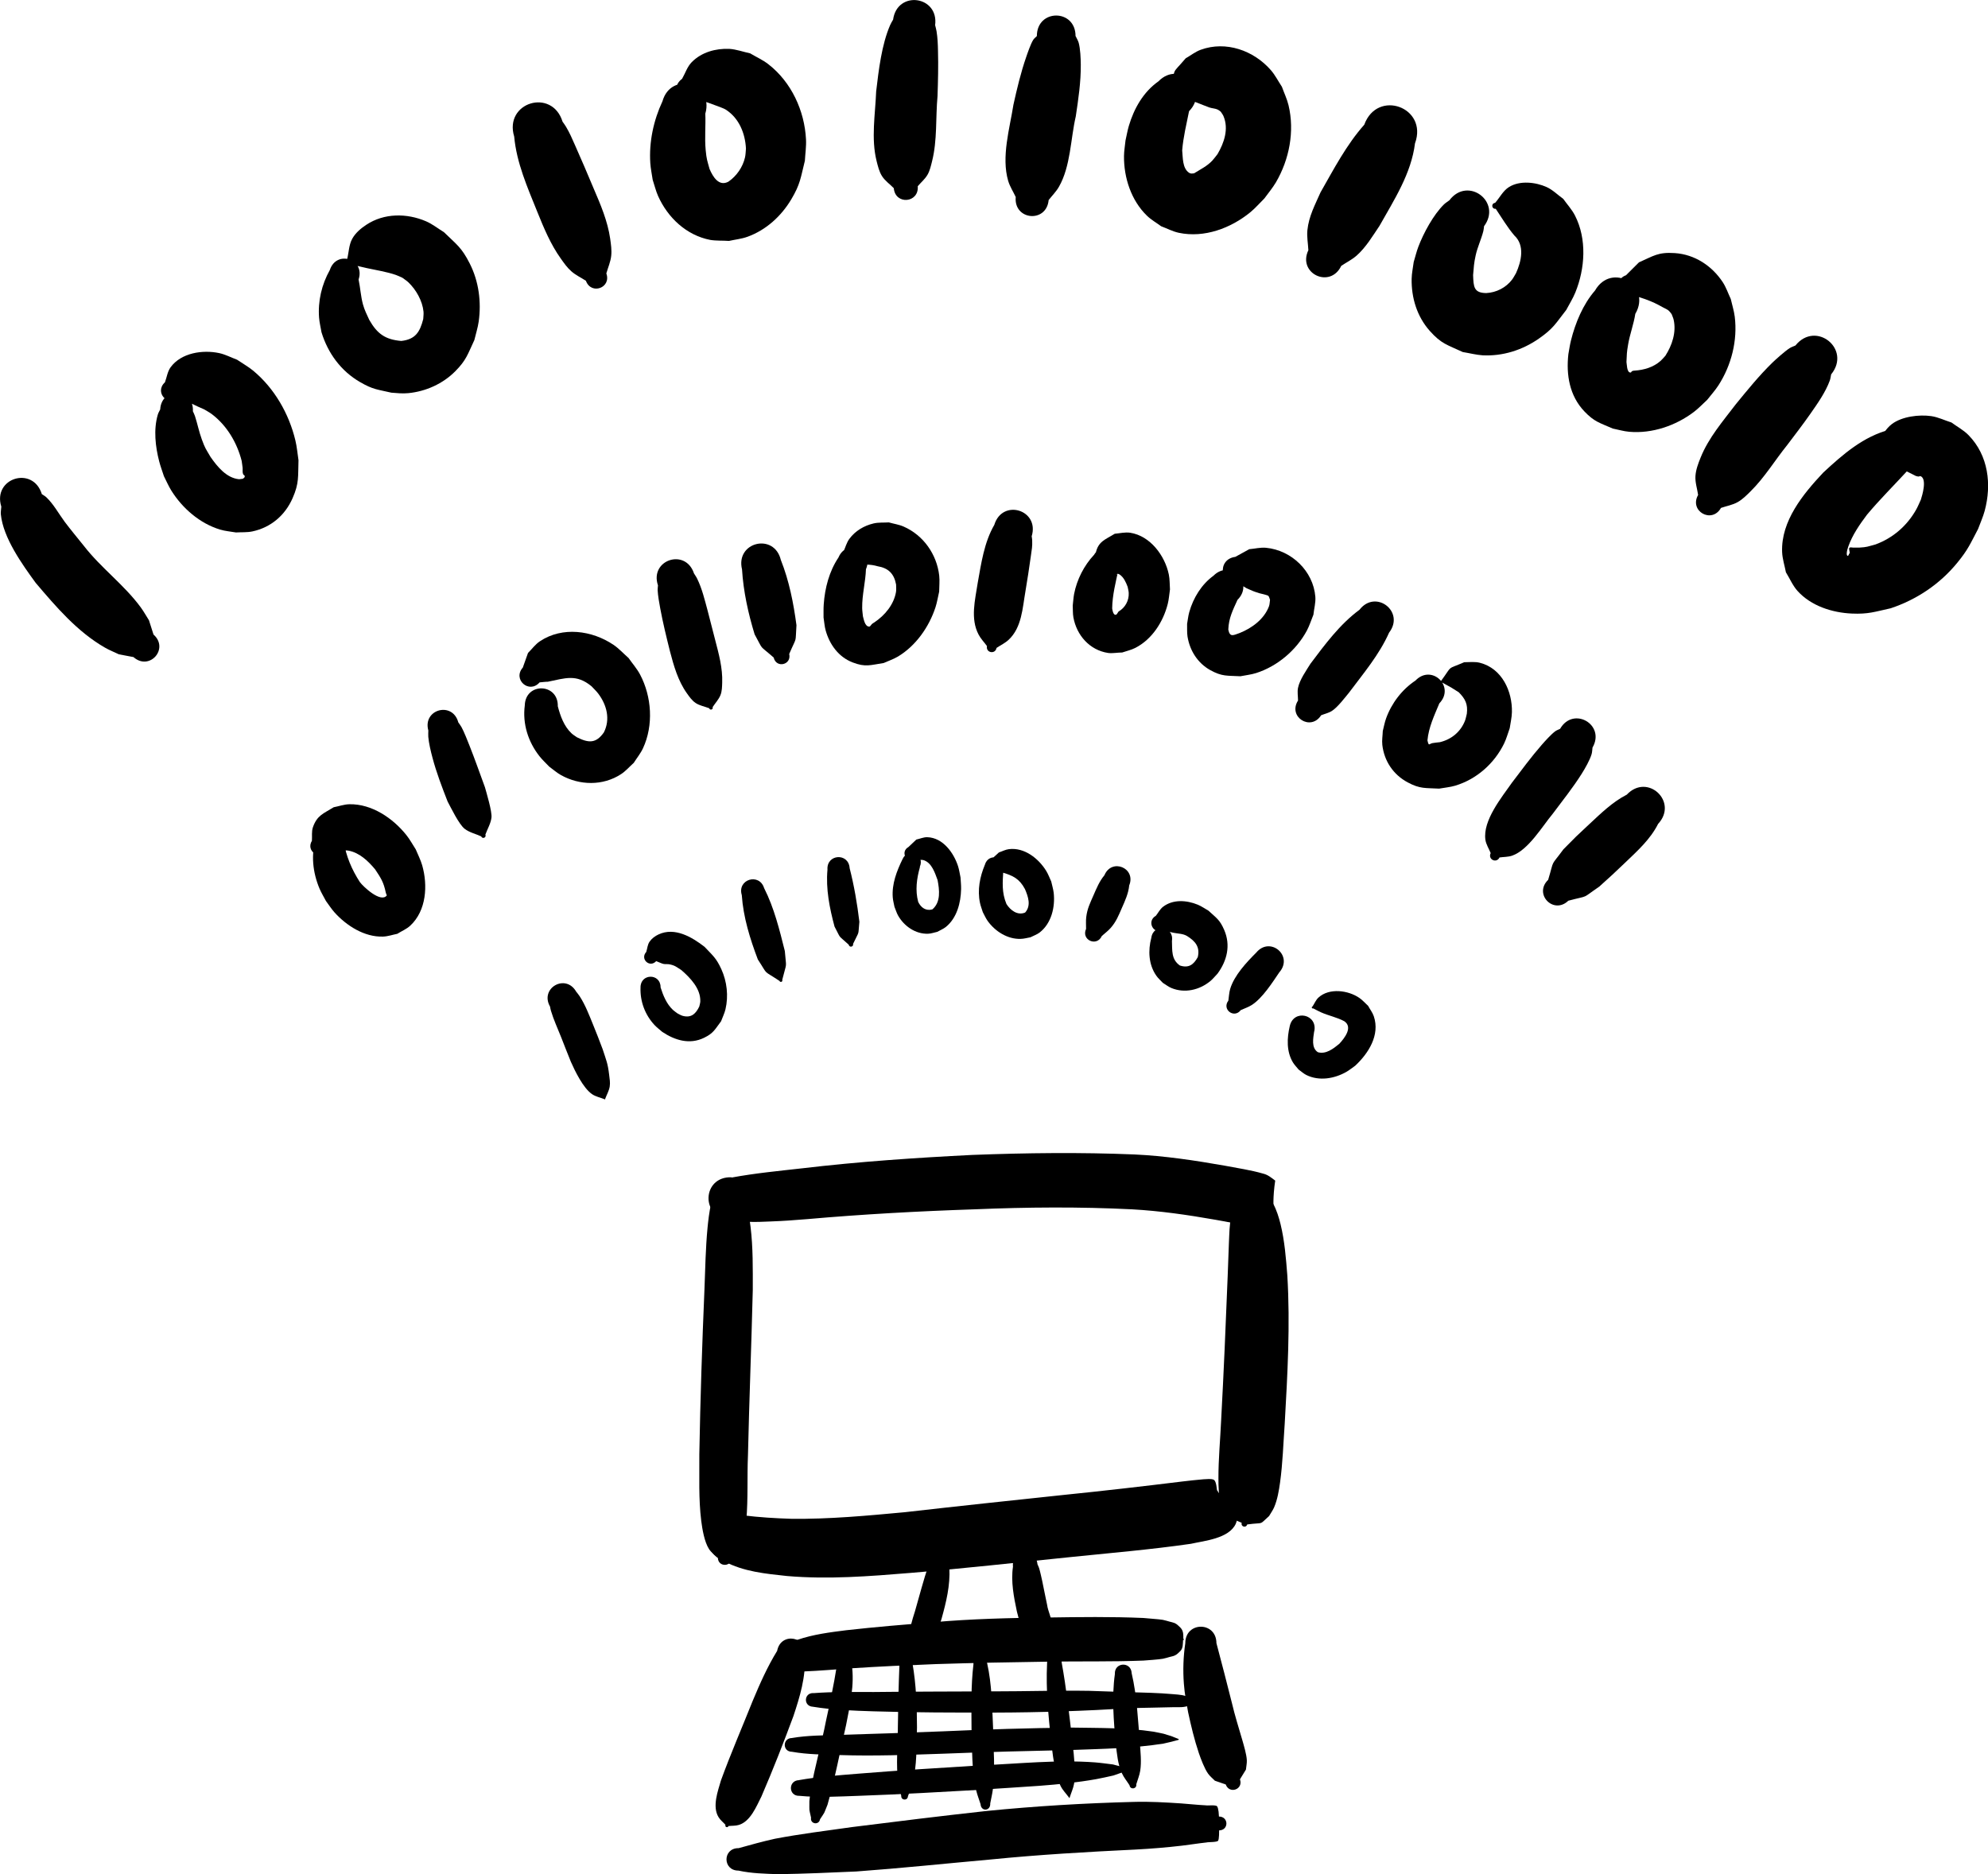 <?xml version="1.0" encoding="UTF-8" standalone="no"?>
<svg
   xmlns:dc="http://purl.org/dc/elements/1.1/"
   xmlns:cc="http://creativecommons.org/ns#"
   xmlns:rdf="http://www.w3.org/1999/02/22-rdf-syntax-ns#"
   xmlns:svg="http://www.w3.org/2000/svg"
   xmlns="http://www.w3.org/2000/svg"
   viewBox="0 0 42.505 40.08"
   width="42.505"
   height="40.08"
   id="svg3213"
   version="1.1">
  <defs
     id="defs60" />
  <g
     id="layer1"
     transform="translate(-3.162,-1006.518)">
    <path
       style="fill:#000000;fill-opacity:1;fill-rule:nonzero;stroke:none"
       id="path3429"
       d="m 19.048,1032.12 c 0.021,0.041 0.049,0.079 0.064,0.122 0.044,0.128 0.082,0.39 0.097,0.508 0.055,0.45 0.048,0.899 0.048,1.352 -0.029,1.178 -0.076,2.356 -0.103,3.534 -0.02,0.462 0.005,0.925 -0.035,1.386 -0.015,0.167 -0.044,0.444 -0.134,0.6 -0.044,0.076 -0.118,0.132 -0.177,0.197 0.005,0.21 -0.292,0.218 -0.298,0.01 v 0 c -0.062,-0.061 -0.139,-0.111 -0.187,-0.183 -0.102,-0.157 -0.146,-0.433 -0.168,-0.606 -0.059,-0.472 -0.037,-0.949 -0.041,-1.423 0.021,-1.178 0.06,-2.356 0.11,-3.534 0.017,-0.438 0.024,-0.877 0.066,-1.314 0.01,-0.107 0.039,-0.372 0.074,-0.493 0.012,-0.042 0.036,-0.08 0.054,-0.119 -0.025,-0.445 0.605,-0.481 0.63,-0.035 z" />
    <path
       style="fill:#000000;fill-opacity:1;fill-rule:nonzero;stroke:none"
       id="path3453"
       d="m 18.803,1031.699 c 0.5,-0.093 1.007,-0.141 1.512,-0.198 1.207,-0.143 2.421,-0.225 3.635,-0.286 1.156,-0.044 2.313,-0.058 3.468,-0.01 0.649,0.03 1.292,0.128 1.931,0.24 0.274,0.053 0.552,0.092 0.821,0.17 0.101,0.024 0.176,0.088 0.257,0.149 -0.108,0.723 0.077,0.826 -0.201,0.602 -0.209,0.114 -0.37,-0.182 -0.161,-0.296 v 0 c -0.195,-0.279 -0.063,-0.136 -0.145,0.568 0.067,0.052 0.202,0.12 0.035,0.1 -0.273,-0.026 -0.539,-0.093 -0.809,-0.137 -0.591,-0.104 -1.185,-0.19 -1.784,-0.223 -1.12,-0.056 -2.242,-0.047 -3.362,0 -1.196,0.04 -2.39,0.105 -3.582,0.21 -0.386,0.029 -0.419,0.035 -0.788,0.05 -0.286,0.012 -0.58,0.027 -0.859,-0.047 -0.635,-0.023 -0.603,-0.922 0.033,-0.898 z" />
    <path
       style="fill:#000000;fill-opacity:1;fill-rule:nonzero;stroke:none"
       id="path3455"
       d="m 30.3,1032.139 c 0.029,0.042 0.063,0.081 0.087,0.126 0.07,0.13 0.119,0.288 0.154,0.43 0.088,0.361 0.116,0.728 0.145,1.097 0.064,1.057 0.004,2.116 -0.056,3.172 -0.03,0.418 -0.042,0.838 -0.099,1.253 -0.025,0.178 -0.056,0.368 -0.128,0.535 -0.028,0.065 -0.072,0.123 -0.107,0.185 -0.232,0.208 -0.085,0.128 -0.468,0.18 -0.025,0.083 -0.142,0.047 -0.117,-0.035 v 0 c -0.317,-0.141 -0.201,-0.047 -0.378,-0.242 -0.024,-0.059 -0.055,-0.115 -0.071,-0.176 -0.045,-0.17 -0.049,-0.361 -0.049,-0.534 -6.74e-4,-0.414 0.039,-0.827 0.058,-1.24 0.055,-1.021 0.099,-2.043 0.139,-3.065 8.62e-4,-0.024 0.024,-0.67 0.027,-0.728 0.009,-0.183 0.01,-0.405 0.053,-0.586 0.007,-0.028 0.021,-0.054 0.031,-0.08 -0.205,-0.552 0.576,-0.842 0.781,-0.29 z" />
    <path
       style="fill:#000000;fill-opacity:1;fill-rule:nonzero;stroke:none"
       id="path3457"
       d="m 19.045,1038.921 c 0.343,0.043 0.688,0.064 1.034,0.075 0.811,0.01 1.621,-0.066 2.428,-0.141 1.124,-0.128 2.249,-0.248 3.374,-0.367 0.856,-0.087 1.71,-0.185 2.563,-0.29 0.147,-0.016 0.301,-0.036 0.449,-0.047 0.035,0 0.18,-0.019 0.226,0.014 0.049,0.034 0.059,0.194 0.063,0.218 0.039,0.059 0.078,0.118 0.118,0.177 0.051,-0.171 0.293,-0.099 0.242,0.072 v 0 c 0.032,0.083 0.064,0.166 0.096,0.249 -0.018,0.074 -0.023,0.153 -0.055,0.223 -0.147,0.316 -0.671,0.362 -0.96,0.427 -0.864,0.125 -1.735,0.197 -2.604,0.287 -1.132,0.115 -2.264,0.242 -3.398,0.336 -0.875,0.072 -1.753,0.141 -2.63,0.066 -0.459,-0.049 -0.931,-0.093 -1.345,-0.315 -0.696,-0.282 -0.297,-1.266 0.399,-0.984 z" />
    <path
       style="fill:#000000;fill-opacity:1;fill-rule:nonzero;stroke:none"
       id="path3505"
       d="m 20.368,1041.934 c 0.027,0.44 -0.106,0.872 -0.243,1.284 -0.214,0.577 -0.439,1.151 -0.683,1.716 -0.105,0.206 -0.233,0.533 -0.482,0.608 -0.071,0.022 -0.148,0.016 -0.222,0.024 -0.018,0.046 -0.084,0.021 -0.065,-0.026 v 0 c -0.049,-0.055 -0.11,-0.101 -0.148,-0.164 -0.14,-0.227 -0.013,-0.56 0.052,-0.787 0.209,-0.573 0.452,-1.133 0.678,-1.699 0.153,-0.366 0.315,-0.732 0.523,-1.07 0.079,-0.418 0.67,-0.305 0.591,0.112 z" />
    <path
       style="fill:#000000;fill-opacity:1;fill-rule:nonzero;stroke:none"
       id="path3523"
       d="m 29.171,1041.658 c 0.112,0.426 0.225,0.852 0.331,1.28 0.062,0.266 0.145,0.526 0.221,0.788 0.032,0.112 0.093,0.314 0.097,0.434 0.003,0.066 -0.013,0.133 -0.019,0.199 -0.043,0.069 -0.085,0.139 -0.128,0.208 0.078,0.215 -0.226,0.325 -0.304,0.11 v 0 c -0.077,-0.027 -0.155,-0.053 -0.232,-0.08 -0.048,-0.05 -0.104,-0.093 -0.144,-0.149 -0.08,-0.112 -0.156,-0.317 -0.199,-0.442 -0.096,-0.285 -0.166,-0.579 -0.229,-0.872 -0.041,-0.232 -0.073,-0.376 -0.091,-0.611 -0.022,-0.287 -0.012,-0.581 0.03,-0.866 0,-0.471 0.666,-0.471 0.666,0 z" />
    <path
       style="fill:#000000;fill-opacity:1;fill-rule:nonzero;stroke:none"
       id="path3527"
       d="m 20.214,1041.583 c 0.336,-0.115 0.691,-0.16 1.041,-0.204 0.621,-0.07 1.244,-0.121 1.866,-0.172 0.81,-0.071 1.622,-0.091 2.435,-0.1 0.684,-0.01 1.368,-0.02 2.052,0.01 0.079,0.01 0.328,0.024 0.417,0.04 0.049,0.01 0.096,0.025 0.144,0.038 0.035,0.01 0.072,0.016 0.106,0.03 0.053,0.024 0.083,0.058 0.123,0.096 0.069,0.07 0.064,0.147 0.065,0.24 0.02,0.01 0.013,0.032 -0.006,0.028 v 0 c -0.006,0.084 0.003,0.171 -0.059,0.236 -0.04,0.038 -0.07,0.073 -0.123,0.096 -0.034,0.015 -0.07,0.02 -0.106,0.03 -0.048,0.013 -0.095,0.029 -0.144,0.038 -0.088,0.016 -0.338,0.033 -0.416,0.039 -0.679,0.027 -1.36,0.012 -2.039,0.023 -0.798,0.012 -1.596,0.026 -2.394,0.052 -0.613,0.024 -1.227,0.051 -1.839,0.092 -0.328,0.023 -0.655,0.052 -0.983,0.065 -0.478,0.098 -0.617,-0.577 -0.139,-0.676 z" />
    <path
       style="fill:#000000;fill-opacity:1;fill-rule:nonzero;stroke:none"
       id="path3529"
       d="m 18.951,1046.04 c 0.258,-0.072 0.517,-0.144 0.779,-0.202 0.547,-0.104 1.1,-0.172 1.651,-0.25 0.954,-0.12 1.909,-0.238 2.865,-0.343 1.05,-0.105 2.103,-0.168 3.158,-0.195 0.336,-0.01 0.672,0.01 1.008,0.032 0.176,0.012 0.35,0.033 0.526,0.041 0.038,0.011 0.218,-0.016 0.247,0.022 0.008,0.011 0.011,0.026 0.017,0.039 0.02,0.101 0.011,0.042 0.022,0.179 0.21,0 0.214,0.293 0.004,0.296 v 0 c -0.003,0.137 0.001,0.078 -0.009,0.179 -0.004,0.013 -0.004,0.027 -0.011,0.04 -0.02,0.038 -0.214,0.028 -0.247,0.039 -0.177,0.019 -0.352,0.048 -0.529,0.069 -0.329,0.039 -0.66,0.065 -0.991,0.083 -1.032,0.05 -2.064,0.109 -3.092,0.212 -0.96,0.086 -1.918,0.187 -2.88,0.257 -0.554,0.025 -1.109,0.049 -1.664,0.058 -0.285,-0.01 -0.576,-0.016 -0.855,-0.077 -0.34,0 -0.34,-0.48 0,-0.48 z" />
    <path
       style="fill:#000000;fill-opacity:1;fill-rule:nonzero;stroke:none"
       id="path3531"
       d="m 21.373,1042.112 c 0.065,0.431 -0.04,0.872 -0.121,1.294 -0.13,0.569 -0.237,1.143 -0.397,1.704 -0.093,0.227 -0.038,0.124 -0.16,0.311 -0.024,0.136 -0.217,0.101 -0.192,-0.034 v 0 c -0.048,-0.223 -0.034,-0.104 -0.036,-0.355 0.01,-0.077 0.017,-0.155 0.03,-0.232 0.082,-0.499 0.23,-0.986 0.325,-1.482 0.084,-0.386 0.168,-0.773 0.229,-1.163 -0.03,-0.227 0.291,-0.27 0.321,-0.042 z" />
    <path
       style="fill:#000000;fill-opacity:1;fill-rule:nonzero;stroke:none"
       id="path3533"
       d="m 22.671,1042.084 c 0.079,0.453 0.096,0.912 0.097,1.37 -0.013,0.403 0.005,0.819 -0.1,1.213 -0.024,0.089 -0.062,0.174 -0.093,0.261 -0.006,0.102 -0.151,0.093 -0.144,-0.01 v 0 c -0.02,-0.09 -0.047,-0.178 -0.061,-0.268 -0.059,-0.397 -0.008,-0.801 -0.011,-1.199 0.005,-0.449 0.016,-0.897 0.034,-1.345 -0.016,-0.197 0.262,-0.22 0.278,-0.023 z" />
    <path
       style="fill:#000000;fill-opacity:1;fill-rule:nonzero;stroke:none"
       id="path3535"
       d="m 24.268,1042.085 c 0.101,0.452 0.106,0.925 0.127,1.388 0.005,0.438 0.05,0.881 -0.006,1.317 -0.013,0.098 -0.037,0.194 -0.055,0.291 0.01,0.167 -0.196,0.183 -0.207,0.017 v 0 c -0.03,-0.095 -0.067,-0.188 -0.091,-0.285 -0.103,-0.43 -0.085,-0.884 -0.102,-1.325 -0.002,-0.459 -0.014,-0.923 0.041,-1.379 -0.015,-0.236 0.278,-0.26 0.292,-0.024 z" />
    <path
       style="fill:#000000;fill-opacity:1;fill-rule:nonzero;stroke:none"
       id="path3537"
       d="m 25.863,1042.078 c 0.096,0.532 0.157,1.071 0.219,1.609 0.025,0.23 0.054,0.433 0.056,0.665 0.001,0.103 0.006,0.207 -0.011,0.308 -0.018,0.102 -0.063,0.196 -0.094,0.295 0.002,0.013 -0.014,0.016 -0.016,0 v 0 c -0.06,-0.082 -0.133,-0.154 -0.179,-0.246 -0.046,-0.091 -0.07,-0.195 -0.096,-0.295 -0.06,-0.232 -0.077,-0.427 -0.107,-0.666 -0.058,-0.547 -0.113,-1.1 -0.086,-1.651 -0.013,-0.25 0.301,-0.271 0.314,-0.021 z" />
    <path
       style="fill:#000000;fill-opacity:1;fill-rule:nonzero;stroke:none"
       id="path3539"
       d="m 27.357,1042.295 c 0.114,0.485 0.134,0.987 0.175,1.482 0.013,0.193 0.04,0.417 0.008,0.611 -0.016,0.097 -0.055,0.19 -0.083,0.284 0.015,0.103 -0.13,0.124 -0.145,0.022 v 0 c -0.054,-0.086 -0.121,-0.165 -0.163,-0.257 -0.09,-0.2 -0.102,-0.403 -0.131,-0.616 -0.043,-0.499 -0.089,-1.006 -0.019,-1.505 -0.015,-0.254 0.344,-0.275 0.359,-0.021 z" />
    <path
       style="fill:#000000;fill-opacity:1;fill-rule:nonzero;stroke:none"
       id="path3545"
       d="m 20.555,1042.724 c 0.429,-0.032 0.859,-0.024 1.289,-0.024 0.863,-0.01 1.727,-0.01 2.59,-0.014 0.672,0 1.345,-0.022 2.017,-0.011 0.246,0.01 0.607,0.019 0.856,0.028 0.312,0.01 0.625,0.015 0.936,0.043 0.157,0.014 0.237,0.014 0.374,0.085 0.041,0.021 0.074,0.054 0.111,0.081 0.011,0 0.01,0.017 -0.002,0.016 v 0 c -0.04,0.019 -0.079,0.044 -0.121,0.058 -0.149,0.05 -0.209,0.037 -0.371,0.039 -0.308,0.01 -0.616,0.01 -0.924,0.022 -0.957,0.058 -1.915,0.091 -2.874,0.093 -0.867,0 -1.734,0 -2.6,-0.027 -0.432,-0.014 -0.867,-0.028 -1.294,-0.098 -0.207,-0.01 -0.194,-0.301 0.013,-0.292 z" />
    <path
       style="fill:#000000;fill-opacity:1;fill-rule:nonzero;stroke:none"
       id="path3547"
       d="m 20.098,1043.683 c 0.334,-0.057 0.677,-0.055 1.015,-0.066 0.735,-0.022 1.469,-0.046 2.204,-0.076 0.923,-0.042 1.846,-0.07 2.77,-0.08 0.575,0.01 1.158,0 1.728,0.086 0.075,0.012 0.149,0.03 0.224,0.045 0.225,0.07 0.121,0.032 0.314,0.11 0.017,0 0.016,0.025 -0.002,0.024 v 0 c -0.197,0.052 -0.091,0.026 -0.317,0.078 -0.641,0.1 -1.292,0.112 -1.939,0.135 -0.92,0.02 -1.84,0.043 -2.76,0.08 -0.74,0.025 -1.481,0.054 -2.222,0.029 -0.339,-0.011 -0.683,-0.01 -1.018,-0.07 -0.208,0 -0.205,-0.296 0.003,-0.294 z" />
    <path
       style="fill:#000000;fill-opacity:1;fill-rule:nonzero;stroke:none"
       id="path3549"
       d="m 20.244,1044.584 c 0.412,-0.073 0.831,-0.101 1.248,-0.136 0.88,-0.072 1.762,-0.125 2.644,-0.18 0.812,-0.034 1.627,-0.124 2.44,-0.063 0.127,0.01 0.254,0.029 0.381,0.044 0.108,0.028 0.216,0.057 0.325,0.085 0.028,0 0.03,0.038 0.002,0.04 v 0 c -0.105,0.037 -0.21,0.074 -0.315,0.111 -0.124,0.027 -0.248,0.057 -0.373,0.079 -0.801,0.142 -1.619,0.162 -2.428,0.224 -0.882,0.05 -1.764,0.101 -2.647,0.132 -0.422,0.014 -0.847,0.041 -1.267,0 -0.237,0.01 -0.245,-0.329 -0.008,-0.335 z" />
    <path
       style="fill:#000000;fill-opacity:1;fill-rule:nonzero;stroke:none"
       id="path3551"
       d="m 23.46,1040.045 c 0.021,0.372 -0.068,0.735 -0.167,1.09 -0.06,0.208 -0.141,0.414 -0.26,0.597 -0.033,0.051 -0.066,0.104 -0.111,0.145 -0.044,0.04 -0.101,0.063 -0.152,0.095 -0.036,0.098 -0.174,0.047 -0.138,-0.051 v 0 c -0.018,-0.057 -0.047,-0.111 -0.055,-0.17 -0.008,-0.059 4.82e-4,-0.12 0.007,-0.179 0.021,-0.204 0.078,-0.405 0.141,-0.599 0.096,-0.329 0.179,-0.663 0.291,-0.988 0.041,-0.315 0.486,-0.256 0.445,0.058 z" />
    <path
       style="fill:#000000;fill-opacity:1;fill-rule:nonzero;stroke:none"
       id="path3555"
       d="m 25.344,1039.968 c 0.011,0.027 0.025,0.052 0.034,0.08 0.02,0.061 0.054,0.216 0.066,0.271 0.037,0.174 0.069,0.349 0.107,0.522 0.015,0.123 0.104,0.293 0.098,0.418 -0.002,0.039 -0.021,0.076 -0.031,0.113 0.144,0.261 -0.225,0.464 -0.369,0.203 v 0 c -0.048,-0.031 -0.104,-0.052 -0.145,-0.093 -0.122,-0.124 -0.154,-0.344 -0.2,-0.502 -0.066,-0.313 -0.131,-0.64 -0.084,-0.96 -0.037,-0.37 0.487,-0.422 0.524,-0.052 z" />
    <path
       style="fill:#000000;fill-opacity:1"
       id="path3422"
       d="m 15.482,1027.724 c 0.025,0.033 0.052,0.064 0.074,0.098 0.119,0.184 0.199,0.393 0.281,0.594 0.102,0.25 0.114,0.286 0.211,0.54 0.078,0.242 0.108,0.294 0.138,0.545 0.01,0.084 0.026,0.169 0.012,0.253 -0.015,0.091 -0.064,0.173 -0.096,0.259 0.005,0.012 -0.011,0.02 -0.017,0.01 v 0 c -0.088,-0.036 -0.187,-0.054 -0.265,-0.108 -0.188,-0.129 -0.363,-0.49 -0.452,-0.691 -0.036,-0.09 -0.072,-0.18 -0.108,-0.27 -0.034,-0.086 -0.067,-0.172 -0.101,-0.258 -0.074,-0.186 -0.16,-0.371 -0.217,-0.563 -0.009,-0.029 -0.014,-0.06 -0.02,-0.09 -0.225,-0.396 0.335,-0.715 0.56,-0.318 z" />
    <path
       style="fill:#000000;fill-opacity:1"
       id="path3424"
       d="m 17.285,1027.63 c 0.056,0.176 0.128,0.356 0.266,0.485 0.031,0.029 0.067,0.051 0.101,0.077 0.037,0.017 0.071,0.04 0.11,0.05 0.185,0.048 0.279,-0.051 0.351,-0.2 0.007,-0.037 0.021,-0.073 0.022,-0.11 0.008,-0.275 -0.213,-0.502 -0.404,-0.669 -0.108,-0.068 -0.131,-0.097 -0.25,-0.123 -0.045,-0.01 -0.093,0 -0.137,-0.01 -0.052,-0.014 -0.1,-0.041 -0.152,-0.059 -0.138,0.151 -0.351,-0.045 -0.213,-0.196 v 0 c 0.024,-0.074 0.027,-0.158 0.072,-0.221 0.046,-0.067 0.116,-0.119 0.189,-0.153 0.348,-0.165 0.719,0.057 0.986,0.264 0.179,0.192 0.247,0.234 0.359,0.478 0.121,0.265 0.155,0.575 0.088,0.859 -0.021,0.088 -0.063,0.17 -0.094,0.255 -0.135,0.178 -0.158,0.253 -0.365,0.354 -0.309,0.15 -0.624,0.052 -0.892,-0.127 -0.056,-0.049 -0.117,-0.094 -0.167,-0.148 -0.202,-0.217 -0.309,-0.505 -0.298,-0.8 -0.004,-0.304 0.425,-0.31 0.429,-0.01 z" />
    <path
       style="fill:#000000;fill-opacity:1"
       id="path3426"
       d="m 19.502,1025.514 c 0.212,0.42 0.326,0.885 0.44,1.34 0.033,0.407 0.049,0.201 -0.055,0.616 0.017,0.041 -0.042,0.065 -0.059,0.024 v 0 c -0.377,-0.251 -0.225,-0.095 -0.463,-0.459 -0.167,-0.442 -0.311,-0.902 -0.343,-1.376 -0.103,-0.339 0.377,-0.484 0.479,-0.145 z" />
    <path
       style="fill:#000000;fill-opacity:1"
       id="path3434"
       d="m 21.328,1025.083 c 0.096,0.375 0.162,0.761 0.208,1.146 -0.031,0.323 0.011,0.165 -0.134,0.472 0.013,0.067 -0.081,0.085 -0.094,0.018 v 0 c -0.25,-0.229 -0.15,-0.099 -0.303,-0.387 -0.106,-0.394 -0.189,-0.808 -0.151,-1.217 -0.023,-0.335 0.451,-0.368 0.474,-0.033 z" />
    <path
       style="fill:#000000;fill-opacity:1"
       id="path3436"
       d="m 22.831,1025.059 c -0.069,0.245 -0.104,0.498 -0.037,0.746 0.059,0.123 0.167,0.199 0.303,0.159 0.184,-0.156 0.151,-0.417 0.111,-0.627 -0.055,-0.149 -0.12,-0.36 -0.288,-0.422 -0.029,-0.011 -0.062,-0.01 -0.093,-0.01 -0.03,0 -0.061,-0.01 -0.092,-0.012 -0.185,0.106 -0.335,-0.157 -0.15,-0.262 v 0 c 0.056,-0.053 0.113,-0.107 0.169,-0.16 0.079,-0.017 0.156,-0.053 0.236,-0.05 0.334,0.011 0.564,0.335 0.656,0.62 0.025,0.079 0.036,0.162 0.053,0.242 0.004,0.082 0.014,0.165 0.012,0.247 -0.006,0.292 -0.089,0.619 -0.327,0.811 -0.054,0.043 -0.121,0.068 -0.181,0.103 -0.066,0.014 -0.131,0.039 -0.198,0.041 -0.269,0.01 -0.516,-0.164 -0.643,-0.392 -0.032,-0.058 -0.05,-0.123 -0.076,-0.185 -0.012,-0.066 -0.031,-0.131 -0.036,-0.198 -0.023,-0.288 0.085,-0.566 0.209,-0.82 0.116,-0.261 0.485,-0.097 0.369,0.164 z" />
    <path
       style="fill:#000000;fill-opacity:1"
       id="path3438"
       d="m 24.614,1025.126 c -0.016,0.262 -0.036,0.476 0.067,0.724 0.086,0.135 0.237,0.25 0.399,0.182 0.133,-0.148 0.065,-0.342 -0.004,-0.502 -0.118,-0.223 -0.259,-0.289 -0.486,-0.356 -0.15,-0.033 -0.064,-0.016 -0.257,-0.047 -0.009,0.01 -0.022,0 -0.013,-0.013 v 0 c 0.057,-0.288 -0.01,-0.167 0.199,-0.367 0.072,-0.024 0.141,-0.062 0.217,-0.071 0.33,-0.039 0.63,0.199 0.794,0.464 0.044,0.071 0.072,0.151 0.108,0.227 0.018,0.081 0.043,0.161 0.053,0.243 0.034,0.304 -0.048,0.654 -0.302,0.85 -0.058,0.044 -0.13,0.067 -0.195,0.101 -0.07,0.012 -0.138,0.033 -0.209,0.034 -0.28,0.01 -0.548,-0.161 -0.707,-0.385 -0.041,-0.058 -0.069,-0.124 -0.103,-0.187 -0.02,-0.067 -0.047,-0.132 -0.061,-0.201 -0.057,-0.274 -0.002,-0.554 0.104,-0.808 0.079,-0.281 0.477,-0.169 0.398,0.112 z" />
    <path
       style="fill:#000000;fill-opacity:1"
       id="path3440"
       d="m 27.305,1025.455 c -0.017,0.17 -0.089,0.326 -0.157,0.48 -0.071,0.163 -0.118,0.286 -0.236,0.423 -0.057,0.066 -0.128,0.117 -0.192,0.175 -0.108,0.238 -0.445,0.086 -0.337,-0.152 v 0 c 0.001,-0.085 -0.007,-0.171 0.004,-0.256 0.023,-0.18 0.081,-0.293 0.152,-0.456 0.066,-0.151 0.129,-0.307 0.236,-0.434 0.155,-0.374 0.685,-0.155 0.529,0.22 z" />
    <path
       style="fill:#000000;fill-opacity:1"
       id="path3442"
       d="m 28.219,1026.634 c 0.008,0.207 -0.018,0.398 0.169,0.53 0.187,0.062 0.294,-0.016 0.383,-0.178 0.053,-0.218 -0.053,-0.342 -0.227,-0.451 -0.089,-0.054 -0.191,-0.05 -0.29,-0.07 -0.074,-0.014 -0.13,-0.036 -0.202,-0.061 -0.215,0.124 -0.391,-0.18 -0.176,-0.304 v 0 c 0.05,-0.063 0.087,-0.14 0.151,-0.19 0.214,-0.166 0.507,-0.143 0.742,-0.047 0.082,0.033 0.154,0.086 0.231,0.129 0.171,0.159 0.242,0.192 0.337,0.413 0.141,0.328 0.061,0.654 -0.142,0.932 -0.052,0.054 -0.099,0.114 -0.156,0.161 -0.231,0.191 -0.548,0.265 -0.831,0.148 -0.066,-0.027 -0.123,-0.074 -0.184,-0.111 -0.047,-0.051 -0.101,-0.097 -0.14,-0.154 -0.165,-0.236 -0.178,-0.539 -0.106,-0.809 0.043,-0.313 0.486,-0.251 0.442,0.061 z" />
    <path
       style="fill:#000000;fill-opacity:1"
       id="path3444"
       d="m 30.521,1027.301 c -0.155,0.228 -0.366,0.562 -0.597,0.709 -0.072,0.046 -0.155,0.072 -0.233,0.108 -0.143,0.188 -0.409,-0.014 -0.266,-0.202 v 0 c 0.013,-0.083 0.015,-0.169 0.039,-0.25 0.085,-0.288 0.349,-0.569 0.558,-0.778 0.293,-0.353 0.793,0.061 0.5,0.414 z" />
    <path
       style="fill:#000000;fill-opacity:1"
       id="path3446"
       d="m 31.26,1028.572 c -0.02,0.145 -0.066,0.35 0.078,0.446 0.172,0.052 0.335,-0.077 0.459,-0.179 0.11,-0.119 0.298,-0.354 0.107,-0.483 -0.158,-0.085 -0.337,-0.118 -0.499,-0.191 -0.056,-0.025 -0.109,-0.055 -0.164,-0.083 -0.03,0.011 -0.046,-0.031 -0.016,-0.042 v 0 c 0.043,-0.064 0.071,-0.14 0.128,-0.191 0.231,-0.211 0.638,-0.155 0.875,0.01 0.069,0.047 0.124,0.113 0.186,0.169 0.04,0.074 0.094,0.142 0.121,0.222 0.136,0.402 -0.115,0.793 -0.395,1.055 -0.064,0.045 -0.125,0.096 -0.193,0.135 -0.256,0.145 -0.58,0.201 -0.854,0.066 -0.06,-0.03 -0.11,-0.077 -0.165,-0.116 -0.041,-0.051 -0.088,-0.097 -0.122,-0.153 -0.141,-0.234 -0.128,-0.521 -0.068,-0.777 0.083,-0.37 0.606,-0.253 0.523,0.117 z" />
    <path
       style="fill:#000000;fill-opacity:1"
       id="path3452"
       d="m 10.512,1024.514 c 0.049,0.315 0.172,0.599 0.343,0.865 0.072,0.099 0.454,0.458 0.578,0.285 -0.011,-0.024 -0.018,-0.036 -0.024,-0.064 -0.045,-0.217 -0.103,-0.306 -0.227,-0.492 -0.148,-0.177 -0.333,-0.356 -0.57,-0.4 -0.038,-0.01 -0.113,0 -0.156,0 -0.1,-0.014 -0.199,-0.014 -0.3,-0.013 -0.14,0.23 -0.465,0.032 -0.325,-0.198 v 0 c 0.007,-0.096 -0.01,-0.197 0.021,-0.288 0.091,-0.261 0.228,-0.293 0.445,-0.429 0.112,-0.021 0.222,-0.062 0.336,-0.064 0.477,-0.01 0.93,0.299 1.216,0.657 0.077,0.096 0.135,0.205 0.202,0.308 0.046,0.113 0.103,0.221 0.137,0.338 0.123,0.428 0.093,0.97 -0.254,1.293 -0.08,0.075 -0.186,0.117 -0.278,0.175 -0.102,0.02 -0.202,0.056 -0.305,0.059 -0.396,0.014 -0.781,-0.233 -1.036,-0.516 -0.068,-0.076 -0.123,-0.163 -0.184,-0.245 -0.046,-0.089 -0.099,-0.174 -0.138,-0.266 -0.142,-0.337 -0.19,-0.731 -0.072,-1.081 0.051,-0.418 0.642,-0.345 0.591,0.072 z" />
    <path
       style="fill:#000000;fill-opacity:1"
       id="path3454"
       d="m 12.96,1021.964 c 0.024,0.035 0.051,0.069 0.071,0.106 0.056,0.103 0.131,0.296 0.171,0.397 0.116,0.293 0.22,0.591 0.329,0.887 0.032,0.118 0.154,0.516 0.139,0.647 -0.015,0.128 -0.086,0.242 -0.13,0.364 0.027,0.063 -0.063,0.102 -0.09,0.038 v 0 c -0.118,-0.054 -0.253,-0.083 -0.355,-0.163 -0.121,-0.095 -0.296,-0.458 -0.363,-0.583 -0.121,-0.31 -0.239,-0.617 -0.324,-0.939 -0.035,-0.131 -0.077,-0.304 -0.089,-0.444 -0.004,-0.045 9.4e-4,-0.09 0.001,-0.135 -0.125,-0.453 0.515,-0.63 0.64,-0.177 z" />
    <path
       style="fill:#000000;fill-opacity:1"
       id="path3456"
       d="m 15.088,1021.62 c 0.054,0.207 0.132,0.428 0.293,0.579 0.035,0.033 0.078,0.057 0.116,0.085 0.252,0.126 0.408,0.134 0.576,-0.104 0.142,-0.28 0.063,-0.588 -0.121,-0.831 -0.042,-0.056 -0.095,-0.103 -0.142,-0.155 -0.327,-0.271 -0.565,-0.172 -0.934,-0.098 -0.059,0 -0.118,0.01 -0.177,0.014 -0.224,0.254 -0.583,-0.063 -0.359,-0.317 v 0 c 0.037,-0.104 0.074,-0.208 0.111,-0.312 0.085,-0.084 0.156,-0.185 0.256,-0.251 0.48,-0.32 1.114,-0.232 1.572,0.077 0.118,0.08 0.215,0.188 0.322,0.282 0.082,0.118 0.179,0.226 0.246,0.353 0.251,0.474 0.29,1.086 0.063,1.576 -0.052,0.112 -0.132,0.209 -0.198,0.313 -0.09,0.08 -0.17,0.175 -0.271,0.241 -0.39,0.255 -0.888,0.243 -1.286,0.02 -0.09,-0.05 -0.167,-0.12 -0.25,-0.18 -0.07,-0.074 -0.146,-0.143 -0.209,-0.223 -0.243,-0.308 -0.365,-0.695 -0.314,-1.085 0.012,-0.499 0.718,-0.482 0.706,0.017 z" />
    <path
       style="fill:#000000;fill-opacity:1"
       id="path3458"
       d="m 17.998,1018.777 c 0.023,0.039 0.051,0.075 0.07,0.116 0.104,0.212 0.161,0.451 0.222,0.677 0.009,0.032 0.155,0.602 0.161,0.625 0.078,0.301 0.164,0.608 0.152,0.922 -0.003,0.088 -0.004,0.181 -0.036,0.263 -0.038,0.096 -0.112,0.172 -0.168,0.258 0.017,0.053 -0.057,0.077 -0.074,0.025 v 0 c -0.097,-0.038 -0.205,-0.055 -0.291,-0.113 -0.077,-0.052 -0.132,-0.131 -0.186,-0.207 -0.191,-0.268 -0.281,-0.59 -0.363,-0.903 -0.076,-0.304 -0.15,-0.607 -0.207,-0.914 -0.018,-0.095 -0.051,-0.282 -0.055,-0.388 -0.001,-0.034 0.005,-0.068 0.007,-0.102 -0.183,-0.544 0.586,-0.802 0.769,-0.259 z" />
    <path
       style="fill:#000000;fill-opacity:1"
       id="path3460"
       d="m 19.857,1018.492 c 0.177,0.445 0.271,0.922 0.334,1.395 -0.028,0.416 0.019,0.211 -0.155,0.615 0.054,0.235 -0.278,0.312 -0.332,0.077 v 0 c -0.336,-0.294 -0.203,-0.126 -0.408,-0.497 -0.137,-0.45 -0.24,-0.917 -0.269,-1.388 -0.143,-0.587 0.688,-0.789 0.83,-0.202 z" />
    <path
       style="fill:#000000;fill-opacity:1"
       id="path3462"
       d="m 21.677,1018.685 c -0.009,0.279 -0.085,0.554 -0.081,0.835 7.49e-4,0.059 0.011,0.118 0.016,0.177 0.017,0.053 0.039,0.226 0.139,0.22 0.017,-10e-4 0.042,-0.045 0.051,-0.053 0.017,-0.015 0.037,-0.026 0.056,-0.038 0.222,-0.149 0.414,-0.377 0.461,-0.648 0.009,-0.053 0.002,-0.107 0.002,-0.161 -0.043,-0.233 -0.167,-0.353 -0.397,-0.391 -0.15,-0.045 -0.302,-0.038 -0.456,-0.029 -0.203,0.192 -0.475,-0.095 -0.271,-0.287 v 0 c 0.042,-0.089 0.066,-0.189 0.125,-0.269 0.125,-0.171 0.314,-0.282 0.518,-0.33 0.106,-0.025 0.217,-0.015 0.326,-0.022 0.105,0.03 0.216,0.045 0.316,0.089 0.423,0.185 0.709,0.593 0.761,1.047 0.013,0.114 -7.44e-4,0.229 -0.001,0.344 -0.026,0.111 -0.043,0.224 -0.078,0.333 -0.137,0.421 -0.42,0.826 -0.804,1.056 -0.096,0.057 -0.203,0.092 -0.305,0.138 -0.283,0.042 -0.386,0.095 -0.666,-0.014 -0.299,-0.116 -0.489,-0.382 -0.573,-0.68 -0.026,-0.091 -0.03,-0.186 -0.046,-0.28 0.001,-0.093 -0.003,-0.187 0.004,-0.28 0.024,-0.349 0.118,-0.71 0.315,-1.002 0.174,-0.417 0.764,-0.17 0.589,0.247 z" />
    <path
       style="fill:#000000;fill-opacity:1"
       id="path3470"
       d="m 25.22,1017.983 c 0.004,0.03 0.01,0.059 0.011,0.089 0.005,0.137 -0.008,0.189 -0.028,0.333 -0.035,0.255 -0.075,0.509 -0.117,0.762 -0.062,0.352 -0.076,0.766 -0.356,1.03 -0.076,0.072 -0.174,0.117 -0.261,0.176 -0.028,0.145 -0.233,0.105 -0.205,-0.04 v 0 c -0.06,-0.082 -0.132,-0.155 -0.179,-0.245 -0.18,-0.342 -0.074,-0.741 -0.02,-1.098 0.076,-0.422 0.138,-0.873 0.356,-1.248 0.171,-0.566 0.97,-0.324 0.8,0.241 z" />
    <path
       style="fill:#000000;fill-opacity:1"
       id="path3472"
       d="m 27.077,1018.688 c -0.059,0.278 -0.132,0.554 -0.136,0.839 0.004,0.021 0.02,0.162 0.087,0.134 0.02,-0.01 0.035,-0.051 0.051,-0.067 0.14,-0.081 0.224,-0.233 0.216,-0.396 -0.002,-0.044 -0.015,-0.087 -0.023,-0.131 -0.036,-0.096 -0.082,-0.203 -0.171,-0.263 -0.057,-0.038 -0.087,0 -0.055,0 -0.047,-0.107 -0.232,-0.085 -0.317,-0.091 -0.046,0.077 -0.155,0.011 -0.108,-0.066 v 0 c -0.011,-0.098 -0.052,-0.196 -0.033,-0.293 0.051,-0.261 0.209,-0.298 0.408,-0.422 0.11,-0.01 0.221,-0.038 0.33,-0.022 0.431,0.067 0.743,0.491 0.826,0.892 0.022,0.105 0.017,0.213 0.025,0.32 -0.016,0.104 -0.022,0.21 -0.048,0.312 -0.097,0.382 -0.335,0.756 -0.694,0.939 -0.088,0.045 -0.187,0.066 -0.28,0.098 -0.1,0 -0.201,0.022 -0.3,0.01 -0.396,-0.06 -0.674,-0.379 -0.743,-0.762 -0.015,-0.083 -0.009,-0.169 -0.014,-0.253 0.01,-0.082 0.014,-0.165 0.029,-0.246 0.06,-0.309 0.212,-0.609 0.427,-0.838 0.222,-0.369 0.743,-0.055 0.522,0.314 z" />
    <path
       style="fill:#000000;fill-opacity:1"
       id="path3474"
       d="m 29.621,1019.344 c -0.099,0.22 -0.188,0.389 -0.197,0.637 0.034,0.178 0.117,0.115 0.244,0.073 0.261,-0.104 0.522,-0.296 0.625,-0.569 0.017,-0.044 0.015,-0.093 0.023,-0.14 -0.011,-0.028 -0.015,-0.059 -0.034,-0.083 -0.015,-0.019 -0.178,-0.054 -0.196,-0.059 -0.144,-0.046 -0.116,-0.039 -0.268,-0.104 -0.056,-0.034 -0.112,-0.068 -0.168,-0.102 -0.404,0.054 -0.48,-0.518 -0.076,-0.571 v 0 c 0.099,-0.055 0.198,-0.109 0.298,-0.164 0.12,-0.01 0.24,-0.042 0.36,-0.03 0.544,0.053 1.008,0.497 1.053,1.047 0.01,0.128 -0.028,0.256 -0.041,0.383 -0.047,0.114 -0.083,0.233 -0.141,0.342 -0.225,0.418 -0.629,0.761 -1.082,0.906 -0.109,0.035 -0.225,0.046 -0.338,0.069 -0.283,-0.016 -0.39,0.01 -0.646,-0.132 -0.269,-0.15 -0.437,-0.418 -0.485,-0.717 -0.014,-0.089 -0.006,-0.181 -0.009,-0.271 0.016,-0.085 0.023,-0.171 0.047,-0.254 0.085,-0.302 0.262,-0.59 0.516,-0.775 0.364,-0.364 0.879,0.151 0.515,0.515 z" />
    <path
       style="fill:#000000;fill-opacity:1"
       id="path3476"
       d="m 32.861,1020.048 c -0.21,0.472 -0.55,0.872 -0.857,1.283 -0.086,0.104 -0.243,0.312 -0.364,0.389 -0.07,0.045 -0.154,0.062 -0.231,0.093 -0.222,0.349 -0.717,0.035 -0.494,-0.315 v 0 c -3.44e-4,-0.09 -0.018,-0.181 -10e-4,-0.269 0.035,-0.174 0.177,-0.373 0.266,-0.517 0.312,-0.415 0.627,-0.843 1.049,-1.155 0.347,-0.447 0.979,0.043 0.632,0.49 z" />
    <path
       style="fill:#000000;fill-opacity:1"
       id="path3478"
       d="m 33.936,1021.559 c -0.107,0.258 -0.228,0.509 -0.254,0.791 0.031,0.139 0.033,0.071 0.111,0.058 0.051,-0.01 0.102,-0.012 0.154,-0.019 0.247,-0.059 0.445,-0.221 0.538,-0.46 0.018,-0.048 0.026,-0.099 0.039,-0.148 0.026,-0.206 -0.036,-0.322 -0.172,-0.459 -0.212,-0.135 -0.089,-0.06 -0.372,-0.218 -0.017,0.01 -0.024,-0.018 -0.008,-0.024 v 0 c 0.265,-0.359 0.098,-0.228 0.496,-0.401 0.112,0 0.228,-0.016 0.336,0.012 0.471,0.121 0.695,0.608 0.684,1.058 -0.003,0.115 -0.031,0.228 -0.047,0.341 -0.04,0.11 -0.07,0.224 -0.121,0.329 -0.209,0.427 -0.588,0.763 -1.045,0.9 -0.111,0.033 -0.228,0.042 -0.343,0.063 -0.292,-0.017 -0.406,0.01 -0.673,-0.134 -0.308,-0.165 -0.502,-0.456 -0.542,-0.801 -0.011,-0.098 0.007,-0.198 0.01,-0.297 0.023,-0.089 0.039,-0.181 0.07,-0.268 0.117,-0.326 0.341,-0.62 0.629,-0.811 0.345,-0.361 0.856,0.128 0.51,0.488 z" />
    <path
       style="fill:#000000;fill-opacity:1"
       id="path3482"
       d="m 37.211,1022.503 c -0.006,0.047 -0.006,0.095 -0.019,0.141 -0.039,0.131 -0.141,0.307 -0.21,0.417 -0.187,0.298 -0.41,0.575 -0.62,0.857 -0.224,0.268 -0.52,0.775 -0.868,0.897 -0.086,0.03 -0.181,0.026 -0.271,0.039 -0.066,0.134 -0.255,0.041 -0.189,-0.093 v 0 c -0.038,-0.095 -0.098,-0.184 -0.113,-0.285 -0.059,-0.413 0.349,-0.908 0.566,-1.219 0.209,-0.275 0.414,-0.554 0.641,-0.814 0.059,-0.068 0.203,-0.228 0.288,-0.289 0.031,-0.022 0.068,-0.034 0.102,-0.051 0.283,-0.49 0.976,-0.089 0.693,0.401 z" />
    <path
       style="fill:#000000;fill-opacity:1"
       id="path3484"
       d="m 38.612,1024.139 c -0.165,0.327 -0.44,0.574 -0.701,0.824 -0.285,0.273 -0.264,0.25 -0.556,0.515 -0.404,0.276 -0.184,0.175 -0.661,0.301 -0.316,0.304 -0.747,-0.142 -0.431,-0.447 v 0 c 0.142,-0.473 0.033,-0.255 0.327,-0.653 0.306,-0.308 0.234,-0.241 0.549,-0.534 0.25,-0.232 0.498,-0.477 0.805,-0.634 0.444,-0.472 1.111,0.156 0.667,0.628 z" />
    <path
       style="fill:#000000;fill-opacity:1"
       id="path3526"
       d="m 4.056,1017.084 c 0.032,0.023 0.069,0.041 0.097,0.068 0.157,0.149 0.267,0.356 0.395,0.528 0.102,0.137 0.304,0.383 0.408,0.512 0.366,0.473 0.862,0.832 1.216,1.315 0.064,0.088 0.117,0.184 0.175,0.275 0.032,0.102 0.065,0.203 0.097,0.305 0.341,0.303 -0.088,0.785 -0.428,0.482 v 0 c -0.104,-0.02 -0.208,-0.039 -0.312,-0.059 -0.099,-0.048 -0.203,-0.088 -0.298,-0.143 -0.591,-0.339 -1.046,-0.873 -1.481,-1.385 -0.286,-0.392 -0.696,-0.963 -0.745,-1.465 -0.005,-0.054 0.007,-0.109 0.01,-0.164 -0.191,-0.612 0.675,-0.882 0.866,-0.27 z" />
    <path
       style="fill:#000000;fill-opacity:1"
       id="path3528"
       d="m 7.288,1015.316 c 0.014,0.034 0.032,0.066 0.043,0.101 0.053,0.164 0.086,0.334 0.146,0.497 0.075,0.203 0.079,0.19 0.187,0.376 0.143,0.205 0.34,0.451 0.611,0.476 0.026,0 0.053,-0.01 0.079,-0.01 0.012,-0.012 0.03,-0.019 0.037,-0.034 0.017,-0.041 -0.022,-0.04 -0.032,-0.067 -0.017,-0.043 -0.005,-0.091 -0.01,-0.137 -0.005,-0.049 -0.014,-0.097 -0.02,-0.145 -0.1,-0.389 -0.315,-0.755 -0.639,-1 -0.051,-0.039 -0.109,-0.067 -0.163,-0.101 -0.185,-0.076 -0.357,-0.174 -0.542,-0.249 -0.233,0.21 -0.529,-0.119 -0.297,-0.329 v 0 c 0.041,-0.108 0.054,-0.23 0.122,-0.323 0.228,-0.311 0.687,-0.376 1.035,-0.303 0.134,0.028 0.257,0.095 0.385,0.142 0.116,0.079 0.24,0.148 0.348,0.237 0.452,0.376 0.763,0.919 0.899,1.487 0.034,0.14 0.045,0.284 0.067,0.425 -0.012,0.349 0.017,0.488 -0.127,0.814 -0.162,0.367 -0.465,0.625 -0.859,0.709 -0.115,0.024 -0.235,0.015 -0.352,0.022 -0.112,-0.02 -0.228,-0.028 -0.337,-0.061 -0.435,-0.131 -0.808,-0.456 -1.045,-0.836 -0.06,-0.097 -0.105,-0.203 -0.157,-0.305 -0.034,-0.105 -0.073,-0.209 -0.101,-0.316 -0.082,-0.316 -0.124,-0.682 -0.03,-1.002 0.011,-0.039 0.034,-0.074 0.051,-0.11 0.028,-0.495 0.728,-0.455 0.699,0.04 z" />
    <path
       style="fill:#000000;fill-opacity:1"
       id="path3534"
       d="m 10.829,1012.496 c 0.037,0.175 0.046,0.357 0.093,0.53 0.033,0.121 0.083,0.218 0.135,0.332 0.171,0.299 0.341,0.421 0.684,0.451 0.303,-0.034 0.399,-0.191 0.47,-0.468 0.002,-0.053 0.011,-0.105 0.006,-0.158 -0.022,-0.23 -0.159,-0.472 -0.325,-0.629 -0.039,-0.037 -0.086,-0.065 -0.129,-0.098 -0.045,-0.019 -0.089,-0.042 -0.135,-0.058 -0.199,-0.069 -0.415,-0.101 -0.62,-0.146 -0.109,-0.024 -0.218,-0.051 -0.326,-0.077 -0.083,0.068 -0.18,-0.049 -0.097,-0.118 v 0 c 0.036,-0.144 0.036,-0.303 0.108,-0.433 0.068,-0.123 0.181,-0.22 0.298,-0.297 0.383,-0.256 0.871,-0.253 1.282,-0.076 0.136,0.059 0.253,0.154 0.38,0.231 0.275,0.269 0.377,0.324 0.553,0.672 0.193,0.381 0.25,0.82 0.191,1.24 -0.019,0.134 -0.062,0.264 -0.093,0.396 -0.143,0.303 -0.169,0.427 -0.409,0.668 -0.265,0.267 -0.63,0.431 -1.003,0.467 -0.12,0.012 -0.242,0 -0.362,-0.01 -0.307,-0.071 -0.391,-0.066 -0.667,-0.225 -0.411,-0.237 -0.689,-0.617 -0.827,-1.066 -0.017,-0.104 -0.044,-0.207 -0.052,-0.312 -0.027,-0.356 0.056,-0.71 0.23,-1.02 0.142,-0.436 0.758,-0.235 0.616,0.2 z" />
    <path
       style="fill:#000000;fill-opacity:1"
       id="path3538"
       d="m 15.193,1009.124 c 0.023,0.034 0.049,0.067 0.07,0.103 0.084,0.142 0.124,0.24 0.193,0.395 0.137,0.306 0.268,0.616 0.398,0.925 0.149,0.346 0.3,0.699 0.354,1.075 0.017,0.122 0.036,0.246 0.022,0.368 -0.014,0.129 -0.069,0.25 -0.104,0.375 0.111,0.309 -0.325,0.466 -0.437,0.157 v 0 c -0.104,-0.068 -0.22,-0.121 -0.313,-0.204 -0.088,-0.077 -0.156,-0.175 -0.224,-0.271 -0.219,-0.306 -0.364,-0.657 -0.504,-1.004 -0.208,-0.516 -0.442,-1.045 -0.492,-1.604 -0.223,-0.732 0.811,-1.048 1.035,-0.316 z" />
    <path
       style="fill:#000000;fill-opacity:1"
       id="path3540"
       d="m 18.242,1008.942 c 0.011,0.262 -0.017,0.524 0.008,0.786 0.019,0.2 0.032,0.219 0.083,0.404 0.071,0.165 0.198,0.381 0.403,0.271 0.176,-0.122 0.307,-0.31 0.355,-0.52 0.014,-0.062 0.014,-0.126 0.02,-0.189 -0.017,-0.325 -0.147,-0.65 -0.432,-0.832 -0.038,-0.024 -0.082,-0.037 -0.123,-0.055 -0.163,-0.062 -0.324,-0.121 -0.492,-0.17 -0.306,0.226 -0.625,-0.207 -0.319,-0.433 v 0 c 0.069,-0.119 0.11,-0.259 0.207,-0.357 0.21,-0.214 0.514,-0.296 0.804,-0.284 0.152,0.01 0.296,0.064 0.445,0.096 0.13,0.078 0.271,0.14 0.391,0.234 0.49,0.381 0.772,0.993 0.803,1.606 0.008,0.152 -0.016,0.304 -0.024,0.456 -0.092,0.368 -0.096,0.498 -0.291,0.826 -0.214,0.359 -0.537,0.655 -0.933,0.799 -0.128,0.047 -0.266,0.06 -0.399,0.09 -0.134,-0.01 -0.271,0 -0.402,-0.022 -0.508,-0.099 -0.906,-0.475 -1.113,-0.937 -0.05,-0.112 -0.077,-0.232 -0.116,-0.348 -0.017,-0.118 -0.043,-0.236 -0.051,-0.356 -0.03,-0.452 0.069,-0.915 0.26,-1.323 0.183,-0.649 1.101,-0.391 0.918,0.258 z" />
    <path
       style="fill:#000000;fill-opacity:1"
       id="path3546"
       d="m 23.157,1007.061 c 0.01,0.042 0.022,0.083 0.029,0.125 0.023,0.141 0.028,0.275 0.031,0.419 0.009,0.323 9.41e-4,0.645 -0.01,0.968 -0.043,0.465 -0.002,0.942 -0.118,1.399 -0.024,0.096 -0.046,0.195 -0.095,0.281 -0.054,0.094 -0.14,0.165 -0.21,0.247 0.03,0.362 -0.482,0.404 -0.512,0.042 v 0 c -0.084,-0.086 -0.188,-0.157 -0.252,-0.258 -0.061,-0.096 -0.087,-0.21 -0.115,-0.319 -0.122,-0.488 -0.029,-0.998 -0.01,-1.492 0.053,-0.45 0.117,-1.002 0.3,-1.421 0.017,-0.04 0.041,-0.076 0.062,-0.114 0.088,-0.635 0.986,-0.511 0.898,0.124 z" />
    <path
       style="fill:#000000;fill-opacity:1"
       id="path3548"
       d="m 26.16,1007.291 c 0.021,0.046 0.05,0.09 0.064,0.138 0.037,0.13 0.045,0.346 0.046,0.472 0.003,0.374 -0.052,0.736 -0.107,1.105 -0.112,0.482 -0.109,1.067 -0.36,1.506 -0.059,0.104 -0.146,0.189 -0.22,0.284 -0.046,0.497 -0.749,0.433 -0.704,-0.065 v 0 c -0.054,-0.116 -0.126,-0.225 -0.162,-0.347 -0.149,-0.514 0.033,-1.116 0.113,-1.627 0.077,-0.346 0.157,-0.685 0.273,-1.02 0.027,-0.078 0.097,-0.285 0.151,-0.368 0.02,-0.031 0.052,-0.053 0.077,-0.08 0,-0.585 0.827,-0.585 0.827,0 z" />
    <path
       style="fill:#000000;fill-opacity:1"
       id="path3550"
       d="m 28.585,1008.895 c -0.056,0.28 -0.124,0.554 -0.147,0.839 0.016,0.148 0.001,0.382 0.148,0.479 0.036,0.024 0.069,0.015 0.107,0.011 0.137,-0.086 0.279,-0.153 0.391,-0.274 0.04,-0.043 0.073,-0.091 0.11,-0.137 0.141,-0.241 0.243,-0.538 0.127,-0.812 -0.014,-0.034 -0.039,-0.063 -0.058,-0.094 -0.021,-0.015 -0.039,-0.033 -0.062,-0.044 -0.054,-0.027 -0.125,-0.027 -0.182,-0.047 -0.089,-0.032 -0.176,-0.069 -0.264,-0.103 -0.312,-0.114 -0.141,-0.046 -0.511,-0.211 -0.049,0.033 -0.095,-0.036 -0.046,-0.069 v 0 c 0.106,-0.512 -0.005,-0.292 0.315,-0.668 0.107,-0.061 0.206,-0.141 0.322,-0.183 0.539,-0.196 1.132,0.015 1.499,0.436 0.093,0.107 0.157,0.236 0.236,0.355 0.047,0.132 0.109,0.259 0.142,0.396 0.133,0.556 0.017,1.157 -0.269,1.647 -0.072,0.122 -0.165,0.231 -0.248,0.346 -0.1,0.098 -0.191,0.205 -0.299,0.294 -0.419,0.343 -0.987,0.555 -1.531,0.44 -0.131,-0.028 -0.251,-0.093 -0.377,-0.14 -0.101,-0.075 -0.212,-0.137 -0.302,-0.224 -0.339,-0.327 -0.497,-0.816 -0.492,-1.278 0.001,-0.111 0.022,-0.22 0.032,-0.331 0.024,-0.104 0.041,-0.209 0.071,-0.311 0.111,-0.375 0.31,-0.727 0.634,-0.955 0.452,-0.463 1.106,0.176 0.654,0.639 z" />
    <path
       style="fill:#000000;fill-opacity:1"
       id="path3552"
       d="m 33.416,1009.581 c -0.079,0.646 -0.446,1.21 -0.759,1.766 -0.145,0.215 -0.292,0.463 -0.49,0.637 -0.099,0.087 -0.219,0.146 -0.328,0.219 -0.237,0.497 -0.94,0.163 -0.703,-0.335 v 0 c -0.007,-0.142 -0.035,-0.285 -0.021,-0.427 0.031,-0.3 0.162,-0.54 0.281,-0.81 0.284,-0.497 0.553,-1.016 0.935,-1.446 0.279,-0.768 1.365,-0.373 1.086,0.395 z" />
    <path
       style="fill:#000000;fill-opacity:1"
       id="path3554"
       d="m 34.892,1011.359 c -0.005,0.035 -0.007,0.071 -0.016,0.105 -0.045,0.175 -0.124,0.337 -0.163,0.514 -0.039,0.178 -0.039,0.244 -0.055,0.422 0.009,0.251 0.014,0.382 0.281,0.385 0.215,-0.011 0.422,-0.115 0.553,-0.289 0.032,-0.043 0.056,-0.092 0.084,-0.138 0.114,-0.251 0.192,-0.593 -0.036,-0.804 -0.149,-0.175 -0.27,-0.38 -0.398,-0.571 -0.09,0.01 -0.103,-0.118 -0.013,-0.127 v 0 c 0.099,-0.113 0.169,-0.259 0.296,-0.338 0.233,-0.146 0.572,-0.105 0.805,10e-5 0.132,0.06 0.237,0.168 0.355,0.252 0.084,0.119 0.186,0.228 0.252,0.358 0.257,0.503 0.215,1.134 0.007,1.644 -0.053,0.13 -0.129,0.249 -0.194,0.373 -0.233,0.298 -0.274,0.397 -0.589,0.616 -0.351,0.244 -0.771,0.377 -1.2,0.355 -0.143,-0.01 -0.282,-0.047 -0.424,-0.07 -0.333,-0.156 -0.457,-0.172 -0.707,-0.454 -0.272,-0.307 -0.393,-0.706 -0.386,-1.111 0.002,-0.121 0.029,-0.24 0.044,-0.36 0.033,-0.109 0.059,-0.22 0.099,-0.326 0.11,-0.291 0.322,-0.684 0.547,-0.905 0.035,-0.034 0.078,-0.059 0.117,-0.089 0.394,-0.522 1.132,0.035 0.739,0.557 z" />
    <path
       style="fill:#000000;fill-opacity:1"
       id="path3556"
       d="m 38.127,1013.224 c -0.034,0.224 -0.116,0.435 -0.154,0.657 -0.032,0.187 -0.027,0.198 -0.036,0.378 0.009,0.026 0.003,0.232 0.088,0.225 0.026,0 -2.82e-4,-0.037 0.087,-0.041 0.202,-0.013 0.401,-0.072 0.555,-0.208 0.037,-0.033 0.068,-0.073 0.102,-0.109 0.144,-0.226 0.237,-0.502 0.177,-0.771 -0.009,-0.041 -0.029,-0.079 -0.043,-0.119 -0.019,-0.024 -0.036,-0.05 -0.058,-0.071 -0.032,-0.03 -0.084,-0.051 -0.121,-0.071 -0.148,-0.082 -0.223,-0.119 -0.389,-0.18 -0.084,-0.028 -0.169,-0.056 -0.253,-0.084 -0.301,0.11 -0.456,-0.317 -0.155,-0.426 v 0 c 0.092,-0.092 0.185,-0.184 0.277,-0.276 0.315,-0.138 0.407,-0.222 0.766,-0.198 0.425,0.028 0.794,0.271 1.025,0.621 0.073,0.111 0.115,0.24 0.172,0.36 0.028,0.126 0.069,0.25 0.085,0.378 0.063,0.508 -0.071,1.039 -0.348,1.468 -0.071,0.11 -0.16,0.207 -0.24,0.31 -0.095,0.087 -0.183,0.182 -0.286,0.26 -0.388,0.294 -0.893,0.467 -1.382,0.424 -0.119,-0.01 -0.235,-0.046 -0.352,-0.069 -0.274,-0.121 -0.392,-0.141 -0.606,-0.366 -0.319,-0.334 -0.393,-0.784 -0.343,-1.225 0.018,-0.097 0.031,-0.196 0.055,-0.291 0.094,-0.378 0.258,-0.774 0.515,-1.07 0.35,-0.611 1.214,-0.116 0.864,0.495 z" />
    <path
       style="fill:#000000;fill-opacity:1"
       id="path3558"
       d="m 42.314,1014.521 c -0.01,0.045 -0.014,0.092 -0.03,0.136 -0.093,0.253 -0.263,0.492 -0.415,0.71 -0.159,0.227 -0.326,0.444 -0.493,0.665 -0.264,0.327 -0.484,0.695 -0.785,0.992 -0.085,0.084 -0.171,0.172 -0.276,0.231 -0.11,0.062 -0.238,0.083 -0.357,0.124 -0.196,0.346 -0.685,0.068 -0.489,-0.277 v 0 c -0.019,-0.135 -0.066,-0.269 -0.057,-0.405 0.009,-0.136 0.059,-0.267 0.11,-0.393 0.171,-0.426 0.477,-0.779 0.751,-1.139 0.251,-0.307 0.5,-0.615 0.784,-0.892 0.07,-0.068 0.27,-0.247 0.367,-0.309 0.039,-0.025 0.084,-0.039 0.126,-0.058 0.435,-0.541 1.201,0.075 0.765,0.616 z" />
    <path
       style="fill:#000000;fill-opacity:1"
       id="path3560"
       d="m 43.954,1016.573 c -0.291,0.318 -0.597,0.62 -0.874,0.951 -0.158,0.211 -0.313,0.433 -0.401,0.684 -0.016,0.047 -0.03,0.095 -0.032,0.144 -10e-4,0.019 0.003,0.051 0.021,0.052 0.019,0 0.021,-0.032 0.031,-0.048 0.038,0 -0.027,-0.11 0.011,-0.128 0.021,-0.01 0.047,-4e-4 0.07,-4e-4 0.043,1e-4 0.087,0 0.13,7e-4 0.175,-0.01 0.177,-0.021 0.355,-0.069 0.37,-0.137 0.671,-0.398 0.865,-0.742 0.039,-0.068 0.067,-0.142 0.101,-0.213 0.028,-0.087 0.14,-0.448 -0.009,-0.506 -0.013,0 -0.027,0.01 -0.041,0.01 -0.02,0 -0.039,-0.01 -0.059,-0.013 -0.157,-0.083 -0.328,-0.154 -0.472,-0.26 -0.111,-0.081 -0.21,-0.176 -0.316,-0.264 -0.14,0.027 -0.179,-0.171 -0.038,-0.198 v 0 c 0.105,-0.129 0.182,-0.285 0.314,-0.386 0.217,-0.165 0.586,-0.208 0.844,-0.171 0.149,0.022 0.287,0.091 0.431,0.136 0.122,0.09 0.26,0.162 0.366,0.271 0.425,0.434 0.497,1.055 0.345,1.619 -0.036,0.133 -0.094,0.258 -0.141,0.387 -0.168,0.319 -0.213,0.44 -0.445,0.723 -0.374,0.457 -0.865,0.786 -1.423,0.973 -0.343,0.075 -0.479,0.129 -0.833,0.113 -0.419,-0.019 -0.87,-0.162 -1.16,-0.484 -0.104,-0.116 -0.165,-0.265 -0.248,-0.398 -0.027,-0.144 -0.075,-0.286 -0.081,-0.433 -0.026,-0.667 0.452,-1.244 0.878,-1.698 0.419,-0.389 0.862,-0.778 1.431,-0.921 0.617,-0.269 0.998,0.604 0.381,0.873 z" />
  </g>
</svg>
